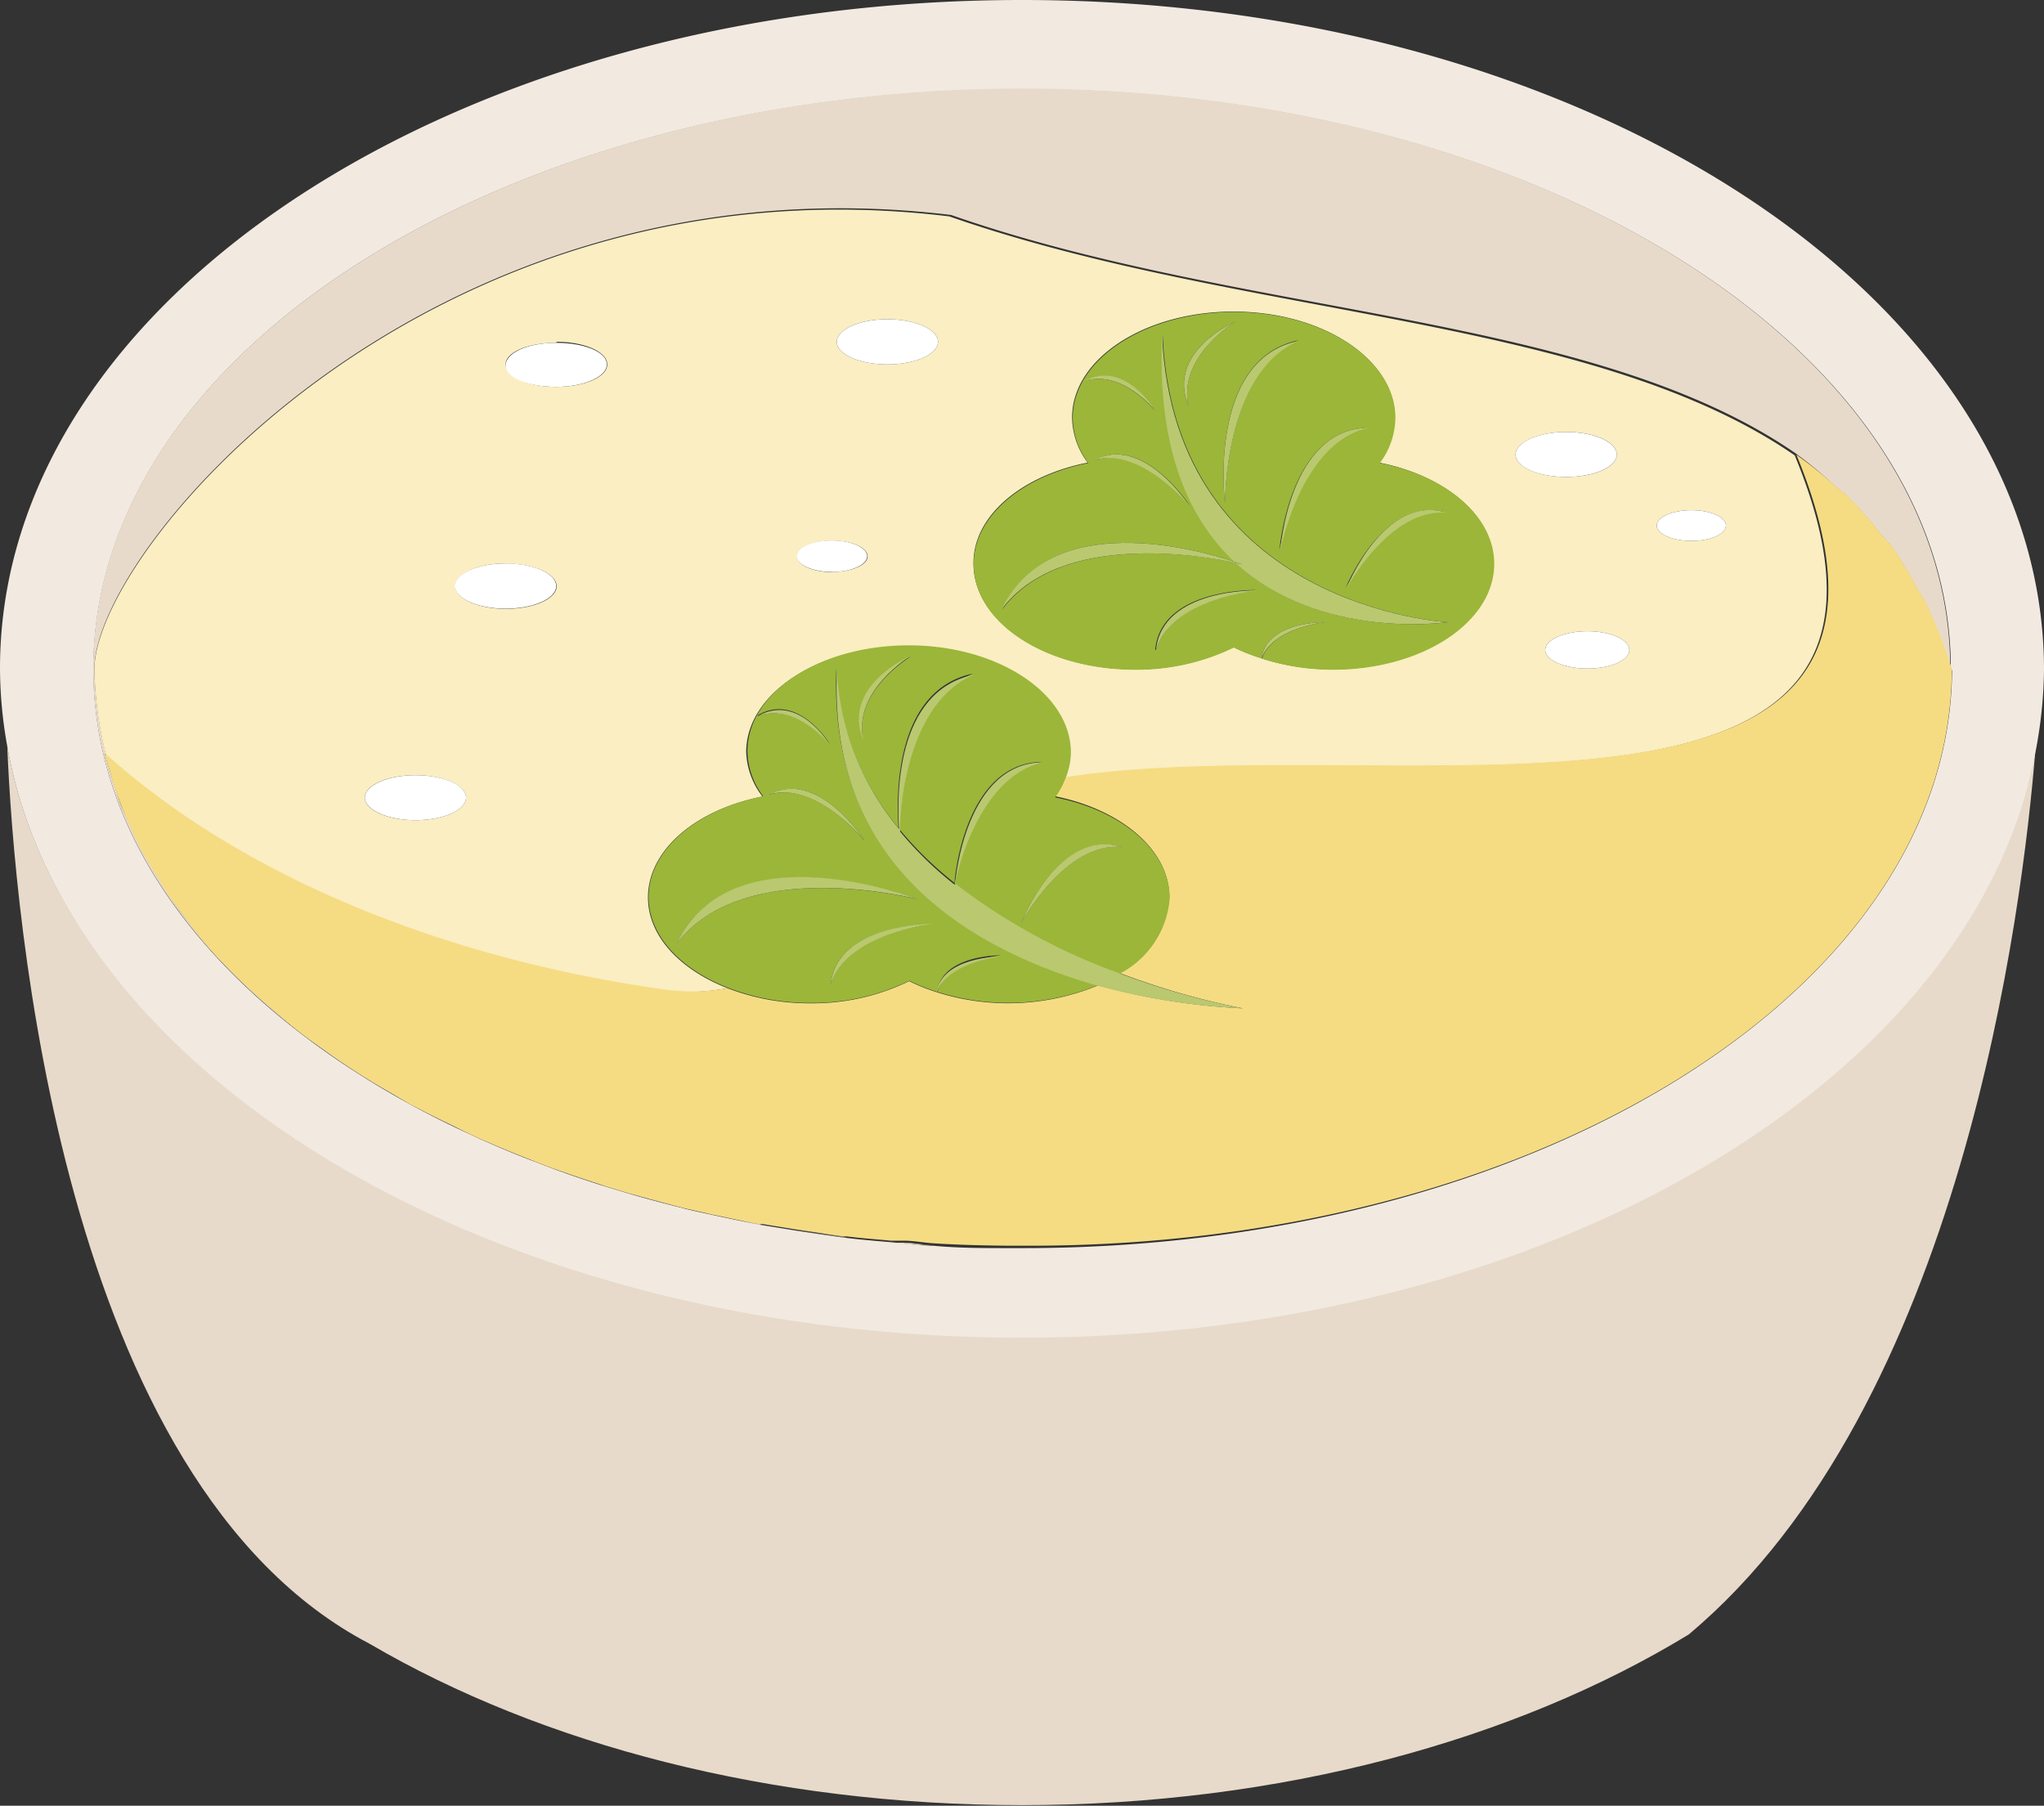 <svg xmlns="http://www.w3.org/2000/svg" viewBox="0 0 101.35 89.54"><rect x="0" y="0" width="101.35" height="89.54" fill="#333333" stroke="none"/><defs><style>.cls-1{fill:#e8daca;}.cls-2{fill:#f2eae1;}.cls-3{fill:#faeec2;}.cls-4{fill:#f5dc83;}.cls-5{fill:#9bb639;}.cls-6{fill:#bac870;}.cls-7{fill:#fff;}</style></defs><g id="Camada_2" data-name="Camada 2"><g id="MOLHOS"><path class="cls-1" d="M50.67,66.28C24.66,66.28,3.25,53.45.36,37,.7,45.24,3,73.52,18.33,81.51c8.54,5,19.89,8,32.34,8,12.82,0,24.46-3.22,33.06-8.46,13.56-11.35,16.56-36,17.19-43.83C97.82,53.61,76.53,66.28,50.67,66.28Z"/><path class="cls-2" d="M50.67,0C22.69,0,0,14.84,0,33.14A22,22,0,0,0,.36,37c2.89,16.5,24.3,29.33,50.31,29.33,25.86,0,47.15-12.67,50.25-29a22.56,22.56,0,0,0,.43-4.11C101.35,14.84,78.66,0,50.67,0Zm.06,61.89h-.06l-.62,0c-1.28,0-2.54,0-3.79-.12-.73,0-1.43-.12-2.15-.18s-1.45-.12-2.16-.21-1.62-.23-2.42-.35l-1.73-.28c-.86-.16-1.7-.34-2.54-.52-.48-.11-1-.21-1.43-.33-.88-.22-1.75-.45-2.6-.7l-1.16-.35c-.9-.28-1.78-.58-2.65-.9l-.86-.33c-.93-.35-1.83-.73-2.71-1.12l-.51-.24c-1-.45-1.91-.91-2.82-1.4h0c-9.72-5.27-15.89-13-15.89-21.69,0-15.88,20.62-28.75,46.05-28.75s46,12.83,46.05,28.67a.94.94,0,0,0,.06.15C96.71,49.06,76.12,61.89,50.73,61.89Z"/><path class="cls-1" d="M44.76,61.62l-.65,0c.72.06,1.42.14,2.15.18h0C45.73,61.72,45.25,61.66,44.76,61.62Z"/><path class="cls-1" d="M21,55.08l-.48-.24c.91.49,1.85.95,2.82,1.4-.29-.13-.56-.28-.84-.42C22,55.58,21.49,55.34,21,55.08Z"/><path class="cls-1" d="M50.67,61.89h0l-.65,0Z"/><path class="cls-1" d="M17.9,53.28c-.57-.36-1.1-.74-1.63-1.11s-.82-.56-1.2-.85c-.58-.44-1.12-.91-1.66-1.38s-.84-.73-1.24-1.11c-.62-.6-1.23-1.2-1.78-1.83-.31-.34-.57-.7-.85-1.06s-.71-.87-1-1.32-.51-.8-.75-1.2-.54-.86-.77-1.3-.41-.85-.6-1.28S6,40,5.85,39.5s-.29-.88-.42-1.33c-.07-.26-.18-.52-.24-.79a.15.15,0,0,0,.06,0,18.65,18.65,0,0,1-.57-4.22c0-6,16.66-25.61,42.48-22.5,14.59,5.09,31.76,4.81,41.92,11.85v0l.1.08A19.22,19.22,0,0,1,91,24.12c.21.18.43.34.63.53a17.5,17.5,0,0,1,1.56,1.76c.19.22.39.42.57.65a19.07,19.07,0,0,1,1.28,2.11c.14.25.31.47.44.73a21.84,21.84,0,0,1,1.22,3.16c-.07-15.84-20.66-28.67-46-28.67S4.62,17.26,4.62,33.14c0,8.67,6.17,16.42,15.89,21.69-.43-.23-.83-.49-1.25-.74S18.34,53.56,17.9,53.28Z"/><path class="cls-1" d="M31.81,59.33l-.58-.15c.85.25,1.72.48,2.6.7l-.3-.08Z"/><path class="cls-1" d="M40.15,61.1,39.53,61c.8.12,1.6.25,2.42.35h-.11C41.27,61.28,40.71,61.18,40.15,61.1Z"/><path class="cls-1" d="M35.87,60.33l-.61-.12c.84.18,1.68.36,2.54.52l-.19,0C37,60.58,36.45,60.46,35.87,60.33Z"/><path class="cls-1" d="M28,58.12l-.56-.19c.87.32,1.75.62,2.65.9l-.42-.15C29.08,58.5,28.53,58.31,28,58.12Z"/><path class="cls-1" d="M24.37,56.7l-.52-.22c.88.39,1.78.77,2.71,1.12l-.6-.25C25.42,57.14,24.89,56.92,24.37,56.7Z"/><path class="cls-3" d="M4.68,33.21a18.65,18.65,0,0,0,.57,4.22C11.72,43.25,21.55,47.51,33,49.11A9.67,9.67,0,0,0,36.07,49c-2.35-.92-3.94-2.58-3.94-4.5,0-2.36,2.39-4.36,5.68-5A3.8,3.8,0,0,1,37,37.29c0-2.9,3.6-5.25,8-5.25s8,2.35,8,5.25a3.54,3.54,0,0,1-.27,1.29c16.05-2.51,44.92,5,36.26-16-10.16-7-27.33-6.76-41.92-11.85C21.34,7.6,4.68,27.21,4.68,33.21ZM20.6,40.67c-1.38,0-2.51-.5-2.51-1.12s1.13-1.11,2.51-1.11,2.51.5,2.51,1.11S22,40.67,20.6,40.67Zm7-23.72c1.39,0,2.51.5,2.51,1.12S29,19.18,27.58,19.18s-2.51-.5-2.51-1.11S26.19,17,27.58,17Zm-2.51,11c1.39,0,2.51.5,2.51,1.12s-1.12,1.12-2.51,1.12-2.51-.5-2.51-1.12S23.68,27.94,25.07,27.94Zm16.19.42c-1,0-1.75-.35-1.75-.78s.78-.78,1.75-.78,1.74.35,1.74.78S42.22,28.36,41.26,28.36ZM44,18.07c-1.38,0-2.51-.5-2.51-1.12s1.13-1.12,2.51-1.12,2.51.5,2.51,1.12S45.38,18.07,44,18.07ZM83.87,25.3c.95,0,1.71.34,1.71.76s-.76.76-1.71.76-1.72-.34-1.72-.76S82.92,25.3,83.87,25.3Zm-3.08,6.93c0,.51-.93.92-2.08.92s-2.09-.41-2.09-.92.94-.93,2.09-.93S80.79,31.72,80.79,32.23ZM77.66,21.42c1.39,0,2.51.5,2.51,1.12s-1.12,1.11-2.51,1.11-2.51-.5-2.51-1.11S76.27,21.42,77.66,21.42ZM53.93,22.94a3.82,3.82,0,0,1-.77-2.24c0-2.9,3.59-5.25,8-5.25s8,2.35,8,5.25a3.82,3.82,0,0,1-.77,2.24c3.28.65,5.67,2.65,5.67,5,0,2.9-3.59,5.25-8,5.25a11.54,11.54,0,0,1-3.52-.55l0,.06a.19.19,0,0,0,0-.07,9.3,9.3,0,0,1-1.37-.54,11,11,0,0,1-4.9,1.1c-4.44,0-8-2.35-8-5.25C48.25,25.59,50.64,23.59,53.93,22.94Z"/><path class="cls-3" d="M96.78,33.21a.94.94,0,0,1-.06-.15A21.84,21.84,0,0,0,95.5,29.9,21.9,21.9,0,0,1,96.78,33.21Z"/><path class="cls-3" d="M95.06,29.17a19.07,19.07,0,0,0-1.28-2.11A20.05,20.05,0,0,1,95.06,29.17Z"/><path class="cls-3" d="M91.65,24.65a17.36,17.36,0,0,1,1.56,1.76A17.5,17.5,0,0,0,91.65,24.65Z"/><path class="cls-3" d="M91,24.12a19.22,19.22,0,0,0-1.85-1.5A19.22,19.22,0,0,1,91,24.12Z"/><path class="cls-3" d="M44.76,61.62c.49,0,1,.1,1.46.13C45.73,61.72,45.25,61.66,44.76,61.62Z"/><path class="cls-3" d="M21,55.08c.49.26,1,.5,1.5.74C22,55.58,21.49,55.34,21,55.08Z"/><path class="cls-3" d="M24.37,56.7c.52.22,1.05.44,1.59.65C25.42,57.14,24.89,56.92,24.37,56.7Z"/><path class="cls-3" d="M28,58.12c.55.19,1.1.38,1.67.56C29.08,58.5,28.53,58.31,28,58.12Z"/><path class="cls-3" d="M31.81,59.33l1.72.47Z"/><path class="cls-3" d="M35.87,60.33c.58.13,1.15.25,1.74.36C37,60.58,36.45,60.46,35.87,60.33Z"/><path class="cls-3" d="M40.15,61.1c.56.08,1.12.18,1.69.25C41.27,61.28,40.71,61.18,40.15,61.1Z"/><path class="cls-3" d="M5.43,38.17c.13.45.26.89.42,1.33C5.69,39.06,5.56,38.62,5.43,38.17Z"/><path class="cls-3" d="M9.54,45.94c.28.36.54.72.85,1.06C10.08,46.66,9.82,46.3,9.54,45.94Z"/><path class="cls-3" d="M13.41,49.94c-.42-.37-.84-.73-1.24-1.11C12.57,49.21,13,49.57,13.41,49.94Z"/><path class="cls-3" d="M7.77,43.42c.24.4.47.81.75,1.2C8.24,44.23,8,43.82,7.77,43.42Z"/><path class="cls-3" d="M15.07,51.32c.38.29.8.56,1.2.85C15.87,51.88,15.45,51.61,15.07,51.32Z"/><path class="cls-3" d="M17.9,53.28c.44.28.91.55,1.36.81C18.81,53.83,18.34,53.56,17.9,53.28Z"/><path class="cls-3" d="M6.4,40.84c.19.43.38.85.6,1.28C6.78,41.7,6.59,41.27,6.4,40.84Z"/><path class="cls-4" d="M96.78,33.21A21.9,21.9,0,0,0,95.5,29.9c-.13-.26-.3-.48-.44-.73a20.05,20.05,0,0,0-1.28-2.11c-.18-.23-.38-.43-.57-.65a17.36,17.36,0,0,0-1.56-1.76c-.2-.19-.42-.35-.63-.53a19.22,19.22,0,0,0-1.85-1.5l-.1-.08v0c8.66,21-20.21,13.51-36.26,16a4.1,4.1,0,0,1-.51.94c3.29.66,5.68,2.66,5.68,5a4.61,4.61,0,0,1-2.46,3.77A37.6,37.6,0,0,0,61.63,50a33,33,0,0,1-7.18-1.14,11.67,11.67,0,0,1-8,.34s0,0,0,.06,0,0,0-.06a9.32,9.32,0,0,1-1.37-.55,10.89,10.89,0,0,1-4.9,1.1A11.24,11.24,0,0,1,36.07,49a9.67,9.67,0,0,1-3.09.07c-11.43-1.6-21.26-5.86-27.73-11.68a.15.15,0,0,1-.06,0c.06.27.17.53.24.79.13.45.26.89.42,1.33s.35.89.55,1.34.38.86.6,1.28.5.87.77,1.3.47.81.75,1.2.67.88,1,1.32.54.72.85,1.06c.55.63,1.16,1.23,1.78,1.83.4.38.82.74,1.24,1.11s1.08.94,1.66,1.38c.38.29.8.56,1.2.85s1.06.75,1.63,1.11.91.55,1.36.81.82.51,1.25.74h0l.48.24c.49.26,1,.5,1.5.74.28.14.55.29.84.42l.51.24.52.22c.52.22,1.05.44,1.59.65l.6.25.86.33.56.19c.55.19,1.1.38,1.67.56l.42.15,1.16.35.58.15,1.72.47.3.08c.47.12,1,.22,1.43.33l.61.12c.58.13,1.15.25,1.74.36l.19,0,1.73.28.62.09c.56.08,1.12.18,1.69.25H42c.71.09,1.44.14,2.16.21l.65,0c.49,0,1,.1,1.46.13h0c1.25.08,2.51.11,3.79.12l.65,0h0C76.12,61.89,96.71,49.06,96.78,33.21Z"/><path class="cls-5" d="M45.06,32c-4.43,0-8,2.35-8,5.25a3.8,3.8,0,0,0,.78,2.23c-3.29.66-5.68,2.66-5.68,5,0,1.92,1.59,3.58,3.94,4.5a11.24,11.24,0,0,0,4.09.75,10.89,10.89,0,0,0,4.9-1.1,9.32,9.32,0,0,0,1.37.55c.26-1.86,3.18-1.81,3.18-1.81s-2.61.26-3.17,1.81a11.67,11.67,0,0,0,8-.34c-6-1.65-13.42-5.7-13-15.7a13.25,13.25,0,0,0,3.08,7.91c-.11-1.55-.2-6.84,3.7-7.65-3.21,1.37-3.6,6.34-3.65,7.72a17.61,17.61,0,0,0,2.73,2.66c0-.21.51-6,4.38-6-3.29.68-4.34,5.85-4.38,6.05a29.87,29.87,0,0,0,8.17,4.46A4.61,4.61,0,0,0,58,44.54c0-2.36-2.39-4.36-5.68-5a4.1,4.1,0,0,0,.51-.94,3.54,3.54,0,0,0,.27-1.29C53.09,34.39,49.49,32,45.06,32Zm-7.49,3.47c2-1.17,3.58,1.43,3.58,1.43S39.46,34.82,37.57,35.51Zm8.67,10.35s-4.26.41-5.05,3C41.5,45.76,46.24,45.86,46.24,45.86Zm-12.7,1c2.74-5.77,11.94-2.23,11.94-2.23S36.87,42.37,33.54,46.81Zm9.31-5.15s-2.43-3-4.72-2.26C40.55,38.09,42.85,41.66,42.85,41.66Zm0-4.94c-1.12-2.71,2.33-4.19,2.33-4.19S42.25,34.28,42.81,36.72ZM55.64,42c-2.84-.27-5,3.76-5,3.76S52.5,41.05,55.64,42Z"/><path class="cls-6" d="M47.35,43.88v0a17.61,17.61,0,0,1-2.73-2.66c0,.23,0,.38,0,.38s0-.17,0-.45A13.25,13.25,0,0,1,41.5,33.2c-.47,10,7,14,13,15.7A33,33,0,0,0,61.63,50a37.6,37.6,0,0,1-6.1-1.73,29.87,29.87,0,0,1-8.17-4.46Z"/><path class="cls-6" d="M44.63,41.18c0-1.38.44-6.35,3.65-7.72-3.9.81-3.81,6.1-3.7,7.65,0,.28,0,.45,0,.45S44.62,41.41,44.63,41.18Z"/><path class="cls-6" d="M47.36,43.85c0-.2,1.09-5.37,4.38-6.05-3.87,0-4.36,5.83-4.38,6v0Z"/><path class="cls-6" d="M55.64,42c-3.14-1-5,3.76-5,3.76S52.8,41.74,55.64,42Z"/><path class="cls-6" d="M33.54,46.81c3.33-4.44,11.94-2.23,11.94-2.23S36.28,41,33.54,46.81Z"/><path class="cls-6" d="M38.13,39.4c2.29-.7,4.72,2.26,4.72,2.26S40.55,38.09,38.13,39.4Z"/><path class="cls-6" d="M41.19,48.82c.79-2.55,5.05-3,5.05-3S41.5,45.76,41.19,48.82Z"/><path class="cls-6" d="M49.61,47.43s-2.92,0-3.18,1.81c0,0,0,0,0,.06s0,0,0-.06C47,47.69,49.61,47.43,49.61,47.43Z"/><path class="cls-6" d="M41.15,36.94s-1.53-2.6-3.58-1.43C39.46,34.82,41.15,36.94,41.15,36.94Z"/><path class="cls-6" d="M45.14,32.53S41.69,34,42.81,36.72C42.25,34.28,45.14,32.53,45.14,32.53Z"/><path class="cls-5" d="M56.28,33.21a11,11,0,0,0,4.9-1.1,9.3,9.3,0,0,0,1.37.54c.26-1.86,3.18-1.8,3.18-1.8s-2.61.25-3.16,1.81a11.54,11.54,0,0,0,3.52.55c4.43,0,8-2.35,8-5.25,0-2.37-2.39-4.37-5.67-5a3.82,3.82,0,0,0,.77-2.24c0-2.9-3.6-5.25-8-5.25s-8,2.35-8,5.25a3.82,3.82,0,0,0,.77,2.24c-3.29.65-5.68,2.65-5.68,5C48.25,30.86,51.84,33.21,56.28,33.21Zm1-1c.3-3.06,5-2.95,5-2.95S58.1,29.68,57.32,32.23Zm14.44-6.8c-2.84-.28-5,3.75-5,3.75S68.62,24.47,71.76,25.43Zm-3.9-4.21c-3.35.69-4.38,6.08-4.38,6.08S63.92,21.23,67.86,21.22ZM64.4,16.87c-3.73,1.6-3.66,8.1-3.66,8.1S59.83,17.82,64.4,16.87Zm-3.14-.93s-2.88,1.76-2.33,4.19C57.81,17.42,61.26,15.94,61.26,15.94Zm-7.56,3c2-1.16,3.57,1.43,3.57,1.43S55.58,18.24,53.7,18.92ZM59,25.08s-2.43-3-4.72-2.26C56.67,21.51,59,25.08,59,25.08Zm2.22,2.77c-2.21-2.09-3.83-5.52-3.57-11.24.59,13.52,14.14,14.24,14.14,14.24s-6.3.94-10.5-2.94c-1.62-.35-8.66-1.6-11.6,2.31C52.05,25.19,59.38,27.24,61.19,27.85Z"/><path class="cls-6" d="M61.26,27.91c4.2,3.88,10.5,2.94,10.5,2.94s-13.55-.72-14.14-14.24c-.26,5.72,1.36,9.15,3.57,11.24l.41.14Z"/><path class="cls-6" d="M60.74,25s-.07-6.5,3.66-8.1C59.83,17.82,60.74,25,60.74,25Z"/><path class="cls-6" d="M67.86,21.22c-3.94,0-4.38,6.08-4.38,6.08S64.51,21.91,67.86,21.22Z"/><path class="cls-6" d="M71.76,25.43c-3.14-1-5,3.75-5,3.75S68.92,25.15,71.76,25.43Z"/><path class="cls-6" d="M61.26,27.91l.34.08-.41-.14c-1.81-.61-9.14-2.66-11.53,2.37C52.6,26.31,59.64,27.56,61.26,27.91Z"/><path class="cls-6" d="M54.25,22.82c2.29-.7,4.72,2.26,4.72,2.26S56.67,21.51,54.25,22.82Z"/><path class="cls-6" d="M57.32,32.23c.78-2.55,5-2.95,5-2.95S57.62,29.17,57.32,32.23Z"/><path class="cls-6" d="M65.73,30.85s-2.92-.06-3.18,1.8a.19.19,0,0,1,0,.07l0-.06C63.12,31.1,65.73,30.85,65.73,30.85Z"/><path class="cls-6" d="M57.27,20.35s-1.53-2.59-3.57-1.43C55.58,18.24,57.27,20.35,57.27,20.35Z"/><path class="cls-6" d="M61.26,15.94s-3.45,1.48-2.33,4.19C58.38,17.7,61.26,15.94,61.26,15.94Z"/><path class="cls-7" d="M76.62,32.23c0,.51.94.92,2.09.92s2.08-.41,2.08-.92-.93-.93-2.08-.93S76.62,31.72,76.62,32.23Z"/><path class="cls-7" d="M83.87,26.82c.95,0,1.71-.34,1.71-.76s-.76-.76-1.71-.76-1.72.34-1.72.76S82.92,26.82,83.87,26.82Z"/><path class="cls-7" d="M41.26,26.8c-1,0-1.75.35-1.75.78s.78.78,1.75.78S43,28,43,27.58,42.22,26.8,41.26,26.8Z"/><path class="cls-7" d="M25.07,30.18c1.39,0,2.51-.5,2.51-1.12s-1.12-1.12-2.51-1.12-2.51.5-2.51,1.12S23.68,30.18,25.07,30.18Z"/><path class="cls-7" d="M27.58,19.18c1.39,0,2.51-.5,2.51-1.11S29,17,27.58,17s-2.51.5-2.51,1.12S26.19,19.18,27.58,19.18Z"/><path class="cls-7" d="M77.66,23.65c1.39,0,2.51-.5,2.51-1.11s-1.12-1.12-2.51-1.12-2.51.5-2.51,1.12S76.27,23.65,77.66,23.65Z"/><path class="cls-7" d="M44,15.83c-1.38,0-2.51.5-2.51,1.12s1.13,1.12,2.51,1.12,2.51-.5,2.51-1.12S45.38,15.83,44,15.83Z"/><path class="cls-7" d="M20.6,38.44c-1.38,0-2.51.5-2.51,1.11s1.13,1.12,2.51,1.12,2.51-.5,2.51-1.12S22,38.44,20.6,38.44Z"/></g></g></svg>